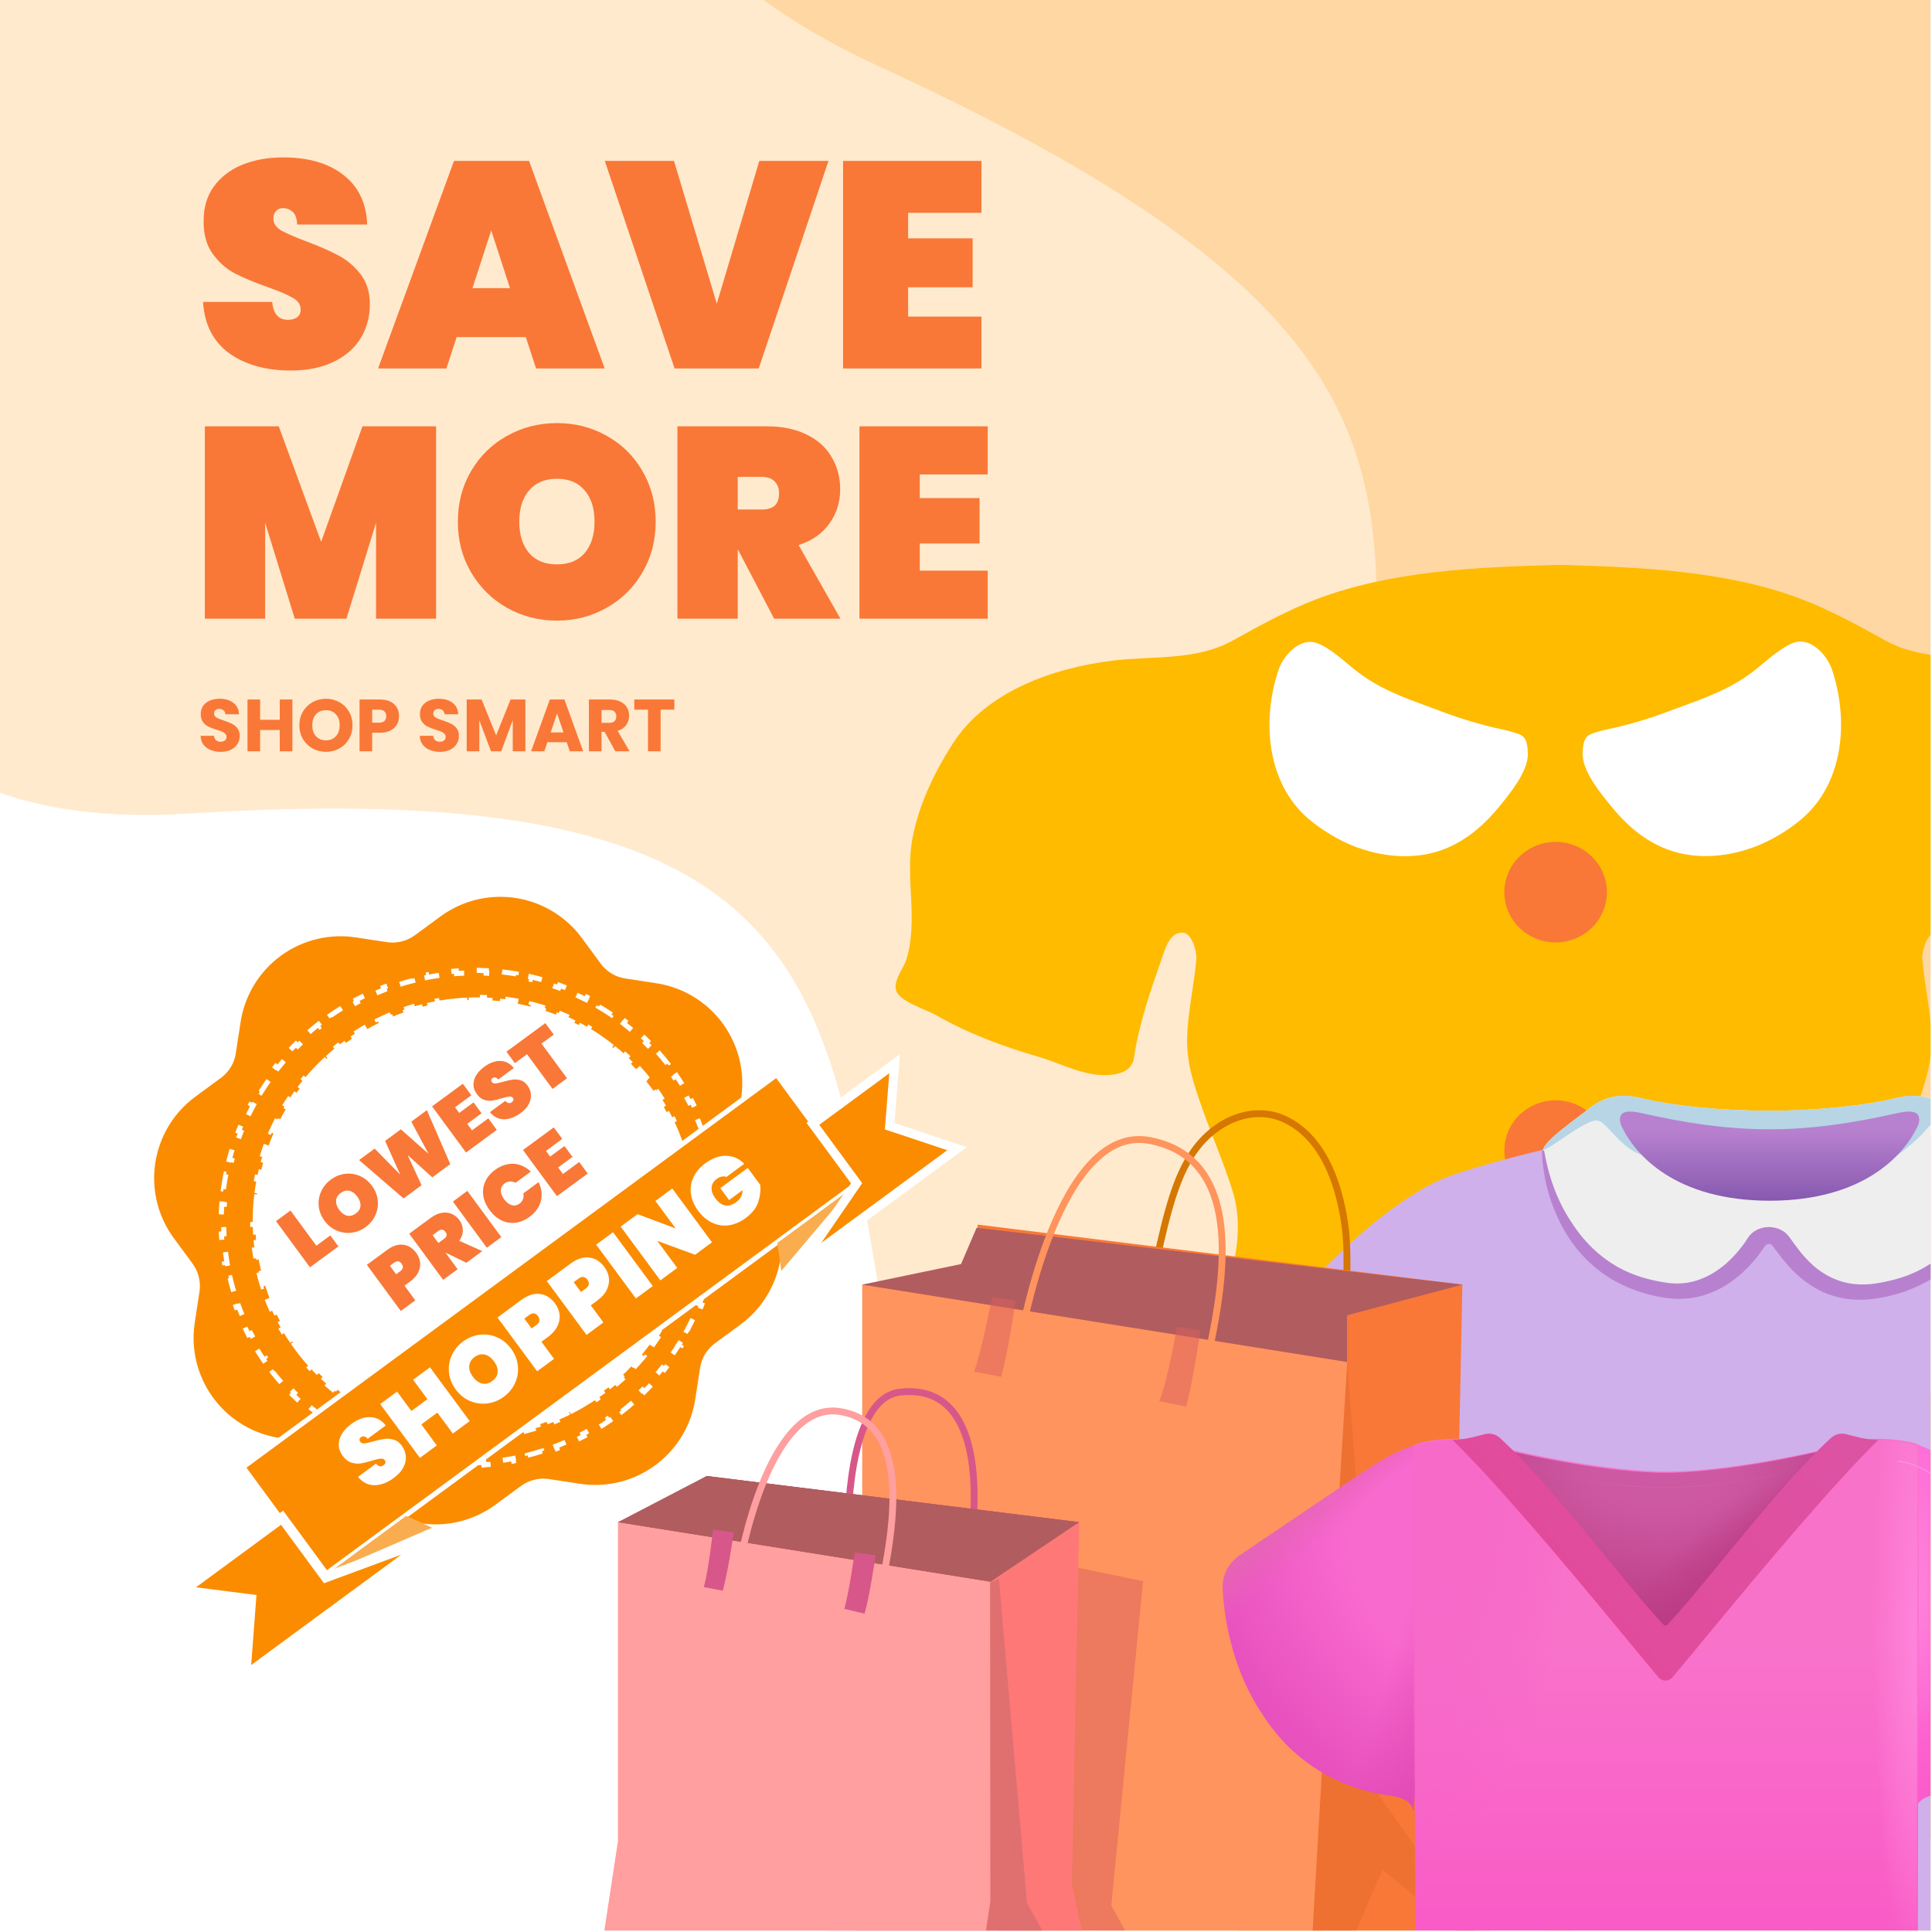 <svg width="450" height="450" viewBox="0 0 450 450" fill="none" xmlns="http://www.w3.org/2000/svg">
<g clip-path="url(#clip0_2996_1152)">
<rect width="449.669" height="449.669" fill="white"/>
<path d="M204.771 15.482C40.794 -59.811 240.569 -234.352 360.953 -312.211L977.144 344.606C946.755 373.114 899.796 471.041 777.248 469.845C624.065 468.351 438.664 555.896 349.57 353.069C260.477 150.242 409.742 109.599 204.771 15.482Z" fill="#FFE0B8"/>
<path d="M44.229 189.484C-146.214 201.591 15.294 -119.03 119.854 -280.853L934.502 103.135C910.453 154.155 887.556 294.881 759.814 367.194C600.136 457.585 430.537 669.629 284.187 490.209C137.837 310.789 282.282 174.35 44.229 189.484Z" fill="#FFC882" fill-opacity="0.39"/>
<path d="M515.175 223.496C512.342 214.311 515.507 204.575 513.746 195.24C512.291 187.381 508.693 179.998 504.406 173.266C496.648 161.078 480.928 155.572 467.045 153.87C457.654 152.718 447.727 153.945 439.152 149.19C432.9 145.736 426.264 142.082 419.425 139.479C402.251 132.997 382.549 132.121 364.303 131.595L363.129 131.57L361.955 131.595C343.734 132.121 324.033 132.997 306.858 139.479C300.019 142.057 293.384 145.711 287.132 149.19C278.557 153.945 268.63 152.718 259.213 153.87C245.356 155.546 229.636 161.052 221.878 173.266C217.591 179.998 214.018 187.381 212.538 195.24C210.777 204.575 213.941 214.311 211.109 223.496C210.471 225.573 207.791 228.651 208.837 230.979C209.909 233.406 215.804 235.183 218.024 236.435C225.451 240.714 233.617 243.743 241.885 246.145C247.423 247.772 253.19 251.126 259.188 250.3C261.765 249.95 263.756 248.923 264.138 246.321C265.287 238.362 268.145 230.253 270.799 222.695C271.514 220.643 272.585 216.989 275.597 217.239C277.638 217.414 278.787 221.719 278.659 223.295C278.174 229.277 276.745 235.208 276.515 241.215C276.26 247.522 278.098 252.652 280.139 258.484C282.436 264.966 285.243 271.298 287.234 277.88C289.352 285.063 288.076 292.646 285.932 299.679C280.777 316.447 273.785 331.789 266.946 347.906C264.368 353.938 262.122 360.095 259.596 366.151C258.449 368.896 257.224 371.608 255.921 374.285C252.374 381.593 244.769 387.074 245.739 396.184C247.27 410.5 260.948 418.809 272.305 425.691C299.279 442.059 331.434 449.818 363.154 449.667C394.901 449.818 427.056 442.084 454.055 425.691C465.386 418.809 479.09 410.5 480.621 396.184C481.591 387.099 473.961 381.593 470.439 374.285C469.163 371.632 467.913 368.879 466.79 366.151C464.289 360.095 462.017 353.938 459.44 347.906C452.575 331.789 445.583 316.447 440.453 299.679C438.31 292.646 437.008 285.063 439.152 277.88C441.117 271.273 443.95 264.966 446.221 258.484C448.288 252.652 450.1 247.522 449.87 241.215C449.666 235.183 448.211 229.277 447.727 223.295C447.624 221.744 448.747 217.414 450.763 217.239C453.8 217.014 454.872 220.643 455.587 222.695C458.241 230.278 461.099 238.387 462.247 246.321C462.63 248.923 464.62 249.95 467.198 250.3C473.221 251.126 478.937 247.772 484.5 246.145C492.769 243.743 500.909 240.714 508.361 236.435C510.556 235.183 516.451 233.406 517.548 230.979C518.492 228.651 515.838 225.573 515.175 223.496Z" fill="#FFBB00"/>
<path d="M337.204 197.443C330.569 200.321 322.939 199.845 316.227 197.418L315.793 197.267C311.991 195.841 307.958 193.388 304.845 190.785C294.892 182.301 293.897 167.51 297.827 155.947C298.848 152.919 302.37 148.84 306.045 149.59C306.58 149.716 307.142 149.916 307.703 150.191C311.378 152.068 314.134 155.096 317.477 157.424C323.296 161.478 329.318 163.255 335.877 165.758C340.47 167.485 345.192 168.912 349.964 169.913C351.24 170.163 352.669 170.588 353.843 171.014C355.68 171.69 355.782 173.692 355.859 175.344C356.088 179.573 351.597 184.929 349.071 188.032C345.881 191.912 341.976 195.39 337.204 197.443ZM419.632 190.76C416.544 193.388 412.512 195.816 408.684 197.242L408.276 197.393C401.59 199.82 393.934 200.296 387.299 197.418C382.527 195.365 378.622 191.912 375.407 187.957C372.88 184.879 368.389 179.498 368.619 175.268C368.721 173.617 368.823 171.614 370.66 170.939C371.86 170.488 373.289 170.088 374.539 169.838C379.337 168.836 384.058 167.41 388.652 165.683C395.21 163.205 401.233 161.403 407.051 157.349C410.394 155.021 413.176 151.968 416.825 150.116C417.387 149.841 417.948 149.615 418.484 149.515C422.159 148.765 425.655 152.869 426.676 155.872C430.606 167.485 429.61 182.276 419.632 190.76Z" fill="white"/>
<path d="M362.337 400.063C368.933 400.063 374.28 394.819 374.28 388.35C374.28 381.881 368.933 376.637 362.337 376.637C355.741 376.637 350.394 381.881 350.394 388.35C350.394 394.819 355.741 400.063 362.337 400.063Z" fill="#F79329"/>
<path d="M362.337 339.873C368.933 339.873 374.28 334.629 374.28 328.161C374.28 321.692 368.933 316.448 362.337 316.448C355.741 316.448 350.394 321.692 350.394 328.161C350.394 334.629 355.741 339.873 362.337 339.873Z" fill="#F79329"/>
<path d="M362.337 279.706C368.933 279.706 374.28 274.462 374.28 267.994C374.28 261.525 368.933 256.281 362.337 256.281C355.741 256.281 350.394 261.525 350.394 267.994C350.394 274.462 355.741 279.706 362.337 279.706Z" fill="#F97837"/>
<path d="M362.337 219.516C368.933 219.516 374.28 214.272 374.28 207.804C374.28 201.335 368.933 196.091 362.337 196.091C355.741 196.091 350.394 201.335 350.394 207.804C350.394 214.272 355.741 219.516 362.337 219.516Z" fill="#F97837"/>
<path d="M67.71 86.304C61.929 86.304 57.149 84.961 53.371 82.275C49.638 79.544 47.612 75.561 47.294 70.325H63.409C63.636 73.102 64.865 74.491 67.096 74.491C67.915 74.491 68.598 74.309 69.144 73.944C69.736 73.535 70.032 72.92 70.032 72.101C70.032 70.963 69.418 70.052 68.188 69.37C66.959 68.641 65.047 67.822 62.453 66.911C59.357 65.819 56.785 64.749 54.737 63.702C52.734 62.655 51.004 61.13 49.547 59.127C48.09 57.124 47.385 54.552 47.43 51.411C47.43 48.27 48.227 45.607 49.82 43.422C51.459 41.191 53.667 39.507 56.444 38.369C59.266 37.231 62.43 36.662 65.935 36.662C71.853 36.662 76.542 38.028 80.001 40.759C83.507 43.49 85.35 47.337 85.532 52.299H69.213C69.167 50.933 68.826 49.954 68.188 49.362C67.551 48.771 66.777 48.475 65.867 48.475C65.23 48.475 64.706 48.702 64.296 49.158C63.887 49.567 63.682 50.159 63.682 50.933C63.682 52.026 64.273 52.936 65.457 53.664C66.686 54.347 68.621 55.189 71.261 56.191C74.311 57.329 76.815 58.421 78.772 59.468C80.775 60.515 82.505 61.972 83.962 63.839C85.418 65.705 86.147 68.049 86.147 70.872C86.147 73.831 85.418 76.494 83.962 78.861C82.505 81.182 80.388 83.003 77.612 84.323C74.835 85.644 71.534 86.304 67.71 86.304ZM122.473 78.519H106.359L103.969 85.826H88.059L105.744 37.481H123.225L140.842 85.826H124.863L122.473 78.519ZM118.786 67.116L114.416 53.664L110.046 67.116H118.786ZM192.971 37.481L176.72 85.826H157.123L140.871 37.481H156.986L166.956 70.735L176.857 37.481H192.971ZM211.524 49.567V55.508H226.546V66.911H211.524V73.74H228.594V85.826H196.365V37.481H228.594V49.567H211.524Z" fill="#F97837"/>
<path d="M101.571 99.305V144.112H87.585V121.772L80.687 144.112H68.662L61.764 121.772V144.112H47.714V99.305H64.928L74.801 126.202L84.421 99.305H101.571ZM129.745 144.555C125.526 144.555 121.644 143.564 118.1 141.581C114.598 139.598 111.813 136.855 109.746 133.354C107.679 129.852 106.645 125.907 106.645 121.519C106.645 117.131 107.679 113.186 109.746 109.684C111.813 106.182 114.598 103.461 118.1 101.52C121.644 99.537 125.526 98.546 129.745 98.546C133.964 98.546 137.824 99.537 141.326 101.52C144.828 103.461 147.592 106.182 149.617 109.684C151.684 113.186 152.718 117.131 152.718 121.519C152.718 125.907 151.684 129.852 149.617 133.354C147.592 136.855 144.807 139.598 141.263 141.581C137.761 143.564 133.922 144.555 129.745 144.555ZM129.745 131.455C132.529 131.455 134.681 130.569 136.2 128.797C137.719 126.983 138.478 124.557 138.478 121.519C138.478 118.439 137.719 116.013 136.2 114.241C134.681 112.427 132.529 111.52 129.745 111.52C126.918 111.52 124.745 112.427 123.226 114.241C121.707 116.013 120.948 118.439 120.948 121.519C120.948 124.557 121.707 126.983 123.226 128.797C124.745 130.569 126.918 131.455 129.745 131.455ZM180.316 144.112L171.899 128.037H171.836V144.112H157.786V99.305H178.671C182.299 99.305 185.4 99.959 187.974 101.267C190.548 102.533 192.467 104.284 193.733 106.52C195.041 108.714 195.695 111.203 195.695 113.988C195.695 116.983 194.851 119.641 193.163 121.962C191.518 124.282 189.134 125.949 186.012 126.962L195.758 144.112H180.316ZM171.836 118.671H177.405C178.755 118.671 179.768 118.376 180.443 117.785C181.118 117.152 181.455 116.182 181.455 114.874C181.455 113.692 181.097 112.764 180.38 112.089C179.704 111.414 178.713 111.077 177.405 111.077H171.836V118.671ZM214.233 110.507V116.013H228.156V126.582H214.233V132.911H230.055V144.112H200.183V99.305H230.055V110.507H214.233Z" fill="#F97837"/>
<path d="M65.369 222.65C69.983 219.257 75.676 217.661 81.382 218.16L82.928 218.349L90.114 219.445C92.081 219.738 94.089 219.359 95.814 218.37L96.65 217.829L102.583 213.466C107.431 209.9 113.46 208.325 119.433 209.062C125.406 209.8 130.87 212.794 134.705 217.432L135.529 218.49L139.891 224.423C141.069 226.025 142.763 227.184 144.664 227.705L145.634 227.906L152.814 229.006C158.748 229.894 164.119 233.011 167.834 237.723C171.548 242.434 173.326 248.385 172.804 254.362L172.615 255.909L171.519 263.095C171.226 265.062 171.604 267.07 172.593 268.795L173.135 269.631L177.498 275.563C181.063 280.412 182.639 286.44 181.901 292.413C181.164 298.386 178.169 303.85 173.531 307.685L172.473 308.509L166.54 312.872C164.941 314.048 163.785 315.73 163.258 317.644L163.057 318.614L161.957 325.794C161.069 331.728 157.951 337.1 153.24 340.814C148.528 344.528 142.577 346.306 136.6 345.784L135.054 345.596L127.868 344.5C125.901 344.206 123.893 344.585 122.168 345.574L121.332 346.116L115.399 350.478C110.551 354.044 104.522 355.62 98.549 354.882C92.576 354.145 87.112 351.15 83.277 346.512L82.453 345.454L78.091 339.522C76.914 337.922 75.233 336.766 73.318 336.239L72.348 336.038L65.168 334.938C59.234 334.051 53.862 330.933 50.148 326.222C46.434 321.51 44.657 315.559 45.178 309.582L45.367 308.036L46.463 300.85C46.756 298.883 46.378 296.875 45.389 295.15L44.847 294.314L40.484 288.381L39.72 287.279C36.562 282.43 35.299 276.588 36.172 270.867C37.044 265.147 39.991 259.947 44.451 256.259L45.509 255.435L51.442 251.073C53.041 249.896 54.197 248.215 54.724 246.301L54.925 245.33L56.025 238.15C56.485 235.078 57.546 232.127 59.15 229.468C60.753 226.808 62.867 224.491 65.369 222.65ZM119.071 249.724C117.141 249.43 115.173 249.914 113.6 251.071C112.026 252.228 110.977 253.962 110.682 255.893L105.507 289.79L92.2 287.766L91.28 287.683C89.409 287.638 87.592 288.307 86.196 289.553C84.801 290.8 83.932 292.53 83.767 294.394C83.601 296.258 84.151 298.114 85.305 299.587C86.459 301.06 88.13 302.038 89.979 302.324L110.57 305.464L111.49 305.546C113.283 305.592 115.031 304.982 116.406 303.832C117.781 302.681 118.689 301.067 118.959 299.295L125.24 258.113L125.323 257.193C125.369 255.4 124.759 253.653 123.608 252.277C122.457 250.902 120.844 249.994 119.071 249.724Z" fill="#FB8C00"/>
<ellipse cx="108.045" cy="283.034" rx="43.934" ry="42.419" transform="rotate(-36.329 108.045 283.034)" fill="#FB8C00"/>
<path d="M153.216 245.039C153.984 245.904 154.73 246.798 155.453 247.72L154.989 248.083C155.344 248.537 155.693 248.997 156.037 249.464C156.38 249.931 156.715 250.401 157.042 250.875L157.527 250.541C158.192 251.505 158.822 252.484 159.419 253.475L158.915 253.779C159.512 254.771 160.075 255.776 160.604 256.792L161.127 256.52C161.667 257.559 162.173 258.609 162.644 259.669L162.105 259.908C162.575 260.965 163.009 262.033 163.409 263.11L163.961 262.905C164.367 264 164.738 265.104 165.074 266.215L164.51 266.386C164.843 267.491 165.142 268.605 165.405 269.723L165.978 269.589C166.246 270.725 166.477 271.866 166.673 273.012L166.092 273.111C166.286 274.249 166.445 275.391 166.569 276.536L167.154 276.472C167.28 277.631 167.369 278.793 167.423 279.955L166.835 279.982C166.888 281.134 166.907 282.287 166.89 283.439L167.479 283.448C167.462 284.612 167.41 285.776 167.323 286.937L166.736 286.893C166.649 288.043 166.529 289.189 166.373 290.332L166.957 290.411C166.8 291.565 166.609 292.714 166.383 293.857L165.805 293.743C165.581 294.873 165.324 295.997 165.033 297.114L165.603 297.262C165.309 298.388 164.982 299.506 164.621 300.614L164.061 300.432C163.705 301.527 163.315 302.612 162.893 303.687L163.441 303.902C163.016 304.984 162.558 306.055 162.067 307.114L161.533 306.866C161.049 307.91 160.533 308.942 159.985 309.96L160.504 310.239C159.953 311.261 159.371 312.27 158.758 313.263L158.256 312.954C157.653 313.931 157.018 314.894 156.353 315.84L156.834 316.179C156.167 317.128 155.469 318.06 154.741 318.975L154.28 318.608C153.565 319.506 152.82 320.387 152.046 321.249L152.484 321.642C151.709 322.505 150.906 323.348 150.073 324.171L149.659 323.753C148.844 324.558 148.001 325.345 147.131 326.11L147.52 326.552C146.651 327.316 145.754 328.06 144.831 328.781L144.468 328.316C144.014 328.671 143.554 329.02 143.086 329.364C142.619 329.707 142.149 330.043 141.675 330.371L142.01 330.855C141.046 331.522 140.07 332.156 139.082 332.757L138.775 332.254C137.785 332.857 136.783 333.427 135.771 333.965L136.048 334.485C135.014 335.034 133.969 335.55 132.915 336.032L132.67 335.497C131.617 335.979 130.554 336.427 129.483 336.842L129.696 337.391C128.606 337.814 127.508 338.202 126.403 338.557L126.223 337.996C125.122 338.349 124.014 338.668 122.901 338.953L123.047 339.523C121.916 339.813 120.779 340.068 119.639 340.288L119.527 339.71C118.392 339.93 117.254 340.115 116.113 340.265L116.19 340.849C115.033 341.002 113.874 341.12 112.715 341.204L112.673 340.616C111.521 340.699 110.369 340.747 109.218 340.761L109.225 341.35C108.059 341.364 106.895 341.343 105.733 341.288L105.761 340.699C104.608 340.644 103.458 340.555 102.313 340.431L102.25 341.017C101.091 340.892 99.937 340.732 98.79 340.538L98.888 339.957C97.751 339.765 96.62 339.539 95.497 339.278L95.364 339.852C94.23 339.589 93.103 339.292 91.987 338.961L92.154 338.396C91.05 338.069 89.955 337.707 88.871 337.313L88.67 337.866C87.576 337.468 86.494 337.037 85.425 336.572L85.66 336.032C84.605 335.572 83.562 335.08 82.534 334.556L82.266 335.081C81.231 334.552 80.21 333.991 79.205 333.397L79.505 332.89C78.515 332.305 77.542 331.689 76.585 331.041L76.255 331.528C75.294 330.877 74.351 330.194 73.426 329.479L73.787 329.013C72.878 328.311 71.989 327.578 71.119 326.815L70.73 327.257C69.859 326.492 69.007 325.696 68.177 324.871L68.593 324.453C67.78 323.645 66.989 322.808 66.22 321.942L65.779 322.333C65.011 321.468 64.265 320.574 63.542 319.652L64.006 319.289C63.651 318.836 63.302 318.376 62.959 317.909C62.615 317.442 62.28 316.971 61.953 316.497L61.468 316.831C60.803 315.867 60.173 314.888 59.576 313.897L60.08 313.593C59.483 312.601 58.92 311.596 58.391 310.58L57.868 310.852C57.328 309.814 56.822 308.764 56.351 307.703L56.89 307.464C56.42 306.407 55.986 305.339 55.586 304.263L55.034 304.468C54.628 303.372 54.257 302.268 53.921 301.157L54.485 300.987C54.152 299.881 53.853 298.768 53.59 297.649L53.017 297.784C52.749 296.648 52.518 295.506 52.322 294.36L52.903 294.261C52.709 293.123 52.55 291.981 52.426 290.837L51.84 290.9C51.715 289.741 51.626 288.58 51.572 287.417L52.16 287.39C52.107 286.238 52.088 285.085 52.105 283.933L51.516 283.925C51.533 282.76 51.585 281.596 51.672 280.435L52.259 280.479C52.346 279.33 52.467 278.183 52.622 277.04L52.038 276.961C52.195 275.808 52.386 274.659 52.612 273.515L53.19 273.63C53.414 272.499 53.671 271.375 53.962 270.258L53.392 270.11C53.686 268.984 54.013 267.867 54.374 266.758L54.934 266.94C55.29 265.846 55.68 264.76 56.102 263.686L55.554 263.47C55.979 262.388 56.437 261.317 56.928 260.258L57.462 260.506C57.946 259.462 58.462 258.431 59.01 257.413L58.491 257.134C59.042 256.111 59.624 255.102 60.237 254.109L60.739 254.419C61.342 253.441 61.977 252.479 62.642 251.533L62.16 251.194C62.828 250.245 63.526 249.312 64.254 248.398L64.715 248.764C65.43 247.866 66.175 246.985 66.949 246.124L66.511 245.73C67.286 244.868 68.089 244.024 68.922 243.201L69.336 243.62C70.151 242.814 70.994 242.028 71.864 241.262L71.475 240.82C72.344 240.056 73.241 239.313 74.164 238.592L74.527 239.056C74.981 238.701 75.441 238.352 75.909 238.009C76.376 237.665 76.846 237.329 77.32 237.002L76.985 236.517C77.948 235.851 78.925 235.217 79.913 234.615L80.22 235.118C81.21 234.515 82.212 233.945 83.224 233.407L82.947 232.887C83.981 232.338 85.026 231.822 86.08 231.34L86.325 231.876C87.379 231.394 88.441 230.945 89.512 230.53L89.299 229.981C90.389 229.558 91.487 229.17 92.592 228.816L92.772 229.377C93.874 229.024 94.981 228.705 96.094 228.42L95.948 227.849C97.079 227.559 98.216 227.304 99.356 227.084L99.468 227.662C100.603 227.443 101.741 227.258 102.882 227.107L102.805 226.523C103.962 226.37 105.121 226.252 106.28 226.169L106.322 226.756C107.474 226.674 108.626 226.625 109.777 226.611L109.77 226.022C110.936 226.008 112.1 226.029 113.262 226.085L113.234 226.673C114.387 226.728 115.537 226.817 116.682 226.941L116.745 226.355C117.904 226.48 119.058 226.64 120.206 226.834L120.107 227.415C121.244 227.607 122.375 227.834 123.498 228.094L123.631 227.52C124.765 227.783 125.892 228.08 127.008 228.411L126.841 228.976C127.945 229.304 129.04 229.665 130.124 230.059L130.325 229.506C131.419 229.904 132.501 230.335 133.57 230.8L133.335 231.341C134.39 231.8 135.433 232.292 136.461 232.817L136.729 232.292C137.764 232.82 138.785 233.381 139.79 233.975L139.49 234.482C140.48 235.067 141.453 235.683 142.409 236.332L142.74 235.844C143.701 236.496 144.644 237.179 145.569 237.893L145.208 238.359C146.117 239.061 147.007 239.794 147.876 240.558L148.265 240.115C149.136 240.88 149.988 241.676 150.818 242.501L150.403 242.919C151.215 243.727 152.006 244.564 152.775 245.43L153.216 245.039Z" stroke="white" stroke-width="1.178" stroke-dasharray="3.53 3.53"/>
<path d="M148.606 248.671C149.427 249.566 150.222 250.497 150.987 251.462L150.525 251.828C150.9 252.301 151.267 252.783 151.628 253.273C151.988 253.763 152.338 254.257 152.678 254.756L153.165 254.424C153.858 255.442 154.51 256.477 155.119 257.528L154.61 257.824C155.221 258.877 155.789 259.945 156.315 261.026L156.845 260.769C157.382 261.874 157.877 262.993 158.327 264.123L157.78 264.342C158.23 265.47 158.636 266.61 159 267.759L159.561 267.581C159.931 268.752 160.257 269.931 160.538 271.118L159.965 271.254C160.245 272.434 160.481 273.62 160.674 274.812L161.255 274.718C161.451 275.928 161.602 277.142 161.709 278.359L161.122 278.411C161.228 279.617 161.29 280.825 161.31 282.034L161.899 282.024C161.918 283.248 161.893 284.472 161.825 285.694L161.237 285.661C161.17 286.868 161.059 288.074 160.906 289.274L161.49 289.348C161.335 290.561 161.137 291.769 160.897 292.97L160.319 292.854C160.082 294.039 159.802 295.216 159.48 296.384L160.048 296.54C159.724 297.718 159.358 298.887 158.95 300.042L158.394 299.846C157.992 300.985 157.549 302.111 157.066 303.223L157.607 303.457C157.12 304.577 156.593 305.682 156.026 306.769L155.503 306.497C154.945 307.566 154.349 308.619 153.713 309.653L154.214 309.961C153.576 311 152.898 312.019 152.183 313.017L151.704 312.674C151.002 313.653 150.262 314.611 149.486 315.546L149.939 315.923C149.162 316.859 148.348 317.772 147.498 318.661L147.072 318.254C146.241 319.123 145.374 319.969 144.472 320.788L144.869 321.224C143.97 322.041 143.037 322.832 142.07 323.595L141.705 323.133C141.231 323.507 140.749 323.875 140.259 324.235C139.769 324.596 139.274 324.946 138.776 325.287L139.108 325.773C138.091 326.469 137.058 327.123 136.011 327.738L135.713 327.229C134.662 327.846 133.596 328.421 132.519 328.956L132.781 329.484C131.679 330.03 130.564 330.535 129.439 330.997L129.215 330.452C128.091 330.915 126.955 331.335 125.812 331.713L125.997 332.273C124.831 332.659 123.656 333.001 122.474 333.301L122.329 332.73C121.153 333.029 119.97 333.285 118.783 333.499L118.888 334.079C117.68 334.296 116.468 334.47 115.255 334.601L115.192 334.015C113.987 334.145 112.78 334.232 111.573 334.276L111.595 334.865C110.37 334.91 109.146 334.911 107.924 334.87L107.945 334.281C106.734 334.24 105.527 334.156 104.325 334.029L104.263 334.615C103.046 334.487 101.834 334.316 100.629 334.102L100.732 333.522C99.541 333.311 98.358 333.057 97.185 332.761L97.041 333.333C95.855 333.034 94.68 332.692 93.517 332.309L93.701 331.749C92.554 331.371 91.419 330.951 90.299 330.49L90.075 331.035C88.945 330.57 87.831 330.064 86.734 329.517L86.997 328.99C85.917 328.451 84.855 327.872 83.812 327.253L83.512 327.759C82.463 327.137 81.434 326.475 80.427 325.773L80.764 325.289C79.775 324.6 78.808 323.873 77.866 323.107L77.494 323.564C76.549 322.797 75.629 321.992 74.734 321.149L75.138 320.72C74.262 319.896 73.412 319.035 72.589 318.138L72.155 318.536C71.334 317.641 70.54 316.71 69.775 315.745L70.236 315.379C69.862 314.906 69.494 314.424 69.134 313.934C68.773 313.444 68.423 312.95 68.084 312.451L67.597 312.783C66.903 311.765 66.251 310.73 65.642 309.679L66.151 309.383C65.54 308.33 64.972 307.262 64.446 306.181L63.916 306.438C63.379 305.333 62.885 304.214 62.434 303.084L62.981 302.865C62.531 301.737 62.125 300.597 61.762 299.448L61.2 299.626C60.83 298.455 60.505 297.276 60.223 296.089L60.796 295.953C60.516 294.773 60.28 293.587 60.088 292.395L59.506 292.489C59.311 291.279 59.16 290.065 59.052 288.848L59.639 288.796C59.533 287.59 59.471 286.382 59.452 285.173L58.863 285.183C58.843 283.959 58.868 282.735 58.936 281.513L59.524 281.546C59.592 280.339 59.702 279.133 59.855 277.933L59.271 277.859C59.426 276.646 59.624 275.438 59.864 274.237L60.442 274.353C60.68 273.168 60.959 271.991 61.281 270.823L60.713 270.667C61.037 269.489 61.404 268.32 61.812 267.165L62.367 267.361C62.769 266.222 63.212 265.096 63.695 263.984L63.155 263.75C63.641 262.63 64.168 261.525 64.736 260.438L65.258 260.71C65.816 259.641 66.413 258.588 67.049 257.554L66.547 257.246C67.185 256.207 67.863 255.188 68.579 254.19L69.057 254.533C69.76 253.554 70.499 252.596 71.275 251.661L70.822 251.284C71.599 250.348 72.413 249.435 73.263 248.546L73.689 248.953C74.52 248.084 75.387 247.238 76.289 246.419L75.893 245.983C76.791 245.166 77.724 244.375 78.691 243.612L79.056 244.074C79.53 243.7 80.012 243.332 80.502 242.972C80.993 242.611 81.487 242.261 81.985 241.92L81.653 241.434C82.67 240.738 83.703 240.084 84.75 239.469L85.048 239.978C86.099 239.361 87.165 238.786 88.243 238.251L87.981 237.723C89.082 237.177 90.197 236.672 91.322 236.21L91.546 236.755C92.671 236.292 93.806 235.872 94.95 235.494L94.764 234.934C95.93 234.548 97.105 234.206 98.287 233.906L98.432 234.477C99.608 234.178 100.791 233.922 101.978 233.708L101.874 233.128C103.081 232.911 104.293 232.737 105.506 232.606L105.569 233.192C106.775 233.062 107.982 232.975 109.188 232.931L109.167 232.342C110.391 232.297 111.616 232.296 112.837 232.337L112.817 232.926C114.027 232.967 115.234 233.051 116.436 233.178L116.498 232.592C117.715 232.72 118.928 232.891 120.132 233.105L120.029 233.685C121.22 233.896 122.403 234.15 123.576 234.446L123.72 233.874C124.906 234.173 126.082 234.515 127.244 234.898L127.06 235.458C128.208 235.836 129.342 236.256 130.462 236.717L130.686 236.172C131.816 236.637 132.93 237.143 134.027 237.69L133.764 238.217C134.844 238.756 135.906 239.335 136.949 239.954L137.25 239.448C138.298 240.07 139.327 240.732 140.334 241.434L139.997 241.918C140.986 242.607 141.953 243.334 142.896 244.1L143.267 243.643C144.212 244.41 145.133 245.215 146.027 246.058L145.624 246.487C146.499 247.311 147.349 248.172 148.172 249.069L148.606 248.671Z" fill="white" stroke="white" stroke-width="1.178" stroke-dasharray="3.53 3.53"/>
<rect x="56.577" y="341.725" width="154.337" height="31.514" transform="rotate(-36.329 56.577 341.725)" fill="#FB8C00" stroke="white" stroke-width="1.178"/>
<path d="M100.349 355.831L77.892 365.519L94.629 353.211L100.349 355.831Z" fill="#F9AD4F" stroke="#F9AD4F" stroke-width="0.236"/>
<path d="M182.07 295.738L197.272 277.732L181.178 289.567L182.07 295.738Z" fill="#F9AD4F" stroke="#F9AD4F" stroke-width="0.236"/>
<path d="M57.134 390.288L100.911 358.097L75.888 367.353L65.705 353.506L42.587 370.506L58.479 372.536L57.134 390.288Z" fill="#FB8C00" stroke="white" stroke-width="2.356"/>
<path d="M222.918 267.544L186.876 294.047L199.521 275.605L189.338 261.758L208.371 247.762L207.223 262.322L222.918 267.544Z" fill="#FB8C00" stroke="white" stroke-width="2.121"/>
<path d="M73.688 290.149L76.939 287.759L78.815 290.31L72.193 295.18L64.286 284.427L67.658 281.948L73.688 290.149ZM85.194 285.783C84.181 286.528 83.075 286.975 81.874 287.125C80.684 287.267 79.532 287.1 78.418 286.624C77.303 286.149 76.359 285.385 75.585 284.332C74.811 283.279 74.363 282.149 74.241 280.944C74.119 279.739 74.307 278.595 74.805 277.511C75.305 276.41 76.062 275.487 77.074 274.742C78.087 273.998 79.188 273.554 80.379 273.412C81.561 273.26 82.705 273.425 83.809 273.908C84.923 274.384 85.867 275.148 86.641 276.201C87.416 277.254 87.864 278.383 87.986 279.588C88.118 280.786 87.933 281.936 87.433 283.037C86.942 284.131 86.196 285.046 85.194 285.783ZM82.882 282.64C83.55 282.148 83.91 281.556 83.962 280.863C84.006 280.159 83.76 279.443 83.224 278.714C82.681 277.975 82.07 277.527 81.393 277.369C80.709 277.202 80.032 277.364 79.364 277.856C78.686 278.354 78.324 278.956 78.28 279.659C78.228 280.352 78.474 281.068 79.017 281.808C79.553 282.537 80.164 282.985 80.848 283.152C81.526 283.309 82.203 283.138 82.882 282.64ZM99.429 258.584L104.876 271.146L100.684 274.229L94.949 269.039L98.193 276.06L94.001 279.143L83.634 270.199L87.264 267.53L93.217 273.589L89.694 265.743L93.369 263.041L99.808 268.742L95.799 261.254L99.429 258.584ZM105.987 257.904L106.958 259.226L110.299 256.769L112.164 259.305L108.823 261.762L109.94 263.281L113.737 260.489L115.714 263.177L108.545 268.448L100.638 257.695L107.807 252.424L109.783 255.112L105.987 257.904ZM121.269 259.255C119.984 260.201 118.701 260.684 117.421 260.704C116.144 260.707 115.042 260.153 114.115 259.041L117.699 256.405C118.204 256.985 118.705 257.093 119.201 256.728C119.383 256.594 119.505 256.442 119.567 256.272C119.632 256.084 119.597 255.899 119.463 255.716C119.277 255.463 118.991 255.361 118.606 255.41C118.214 255.449 117.654 255.58 116.928 255.802C116.061 256.065 115.314 256.248 114.687 256.35C114.07 256.445 113.436 256.388 112.785 256.181C112.133 255.974 111.555 255.517 111.052 254.811C110.538 254.113 110.28 253.39 110.277 252.643C110.276 251.879 110.492 251.144 110.923 250.436C111.365 249.721 111.976 249.077 112.755 248.504C114.072 247.536 115.338 247.073 116.554 247.115C117.78 247.149 118.82 247.703 119.672 248.777L116.042 251.446C115.808 251.15 115.572 250.988 115.334 250.96C115.095 250.933 114.875 250.994 114.672 251.143C114.53 251.247 114.451 251.383 114.435 251.552C114.41 251.71 114.462 251.875 114.588 252.047C114.767 252.29 115.048 252.396 115.43 252.364C115.815 252.315 116.383 252.186 117.134 251.977C117.999 251.731 118.734 251.564 119.341 251.477C119.957 251.382 120.581 251.424 121.21 251.6C121.839 251.777 122.384 252.18 122.846 252.807C123.33 253.465 123.604 254.177 123.667 254.942C123.722 255.696 123.549 256.447 123.148 257.195C122.746 257.943 122.12 258.63 121.269 259.255ZM127.014 238.3L128.979 240.973L126.124 243.073L132.066 251.152L128.694 253.632L122.752 245.552L119.928 247.629L117.962 244.956L127.014 238.3Z" fill="#F97837"/>
<path d="M96.957 291.827C97.456 292.505 97.753 293.238 97.849 294.026C97.937 294.804 97.791 295.581 97.412 296.36C97.042 297.13 96.422 297.836 95.552 298.476L94.215 299.459L96.728 302.876L93.356 305.355L85.449 294.603L90.157 291.141C91.474 290.173 92.727 289.766 93.917 289.921C95.117 290.068 96.13 290.703 96.957 291.827ZM93.218 296.098C93.916 295.584 94.023 294.998 93.54 294.34C93.056 293.682 92.464 293.609 91.766 294.123L90.809 294.827L92.261 296.801L93.218 296.098ZM108.626 294.127L103.769 291.755L103.754 291.766L106.591 295.623L103.219 298.103L95.312 287.35L100.324 283.664C101.195 283.024 102.055 282.634 102.903 282.494C103.744 282.343 104.514 282.425 105.212 282.738C105.913 283.034 106.509 283.515 107.001 284.184C107.529 284.903 107.796 285.689 107.8 286.544C107.815 287.391 107.537 288.212 106.966 289.006L112.332 291.402L108.626 294.127ZM102.101 289.518L103.438 288.535C103.762 288.297 103.953 288.047 104.011 287.787C104.061 287.516 103.971 287.223 103.74 286.909C103.531 286.626 103.282 286.466 102.99 286.431C102.709 286.388 102.412 286.482 102.098 286.713L100.761 287.696L102.101 289.518ZM108.858 277.389L116.765 288.142L113.394 290.621L105.487 279.868L108.858 277.389ZM114.02 281.854C113.238 280.791 112.755 279.687 112.569 278.545C112.394 277.394 112.539 276.297 113.004 275.253C113.461 274.199 114.232 273.274 115.315 272.477C116.246 271.792 117.207 271.359 118.197 271.177C119.189 270.978 120.147 271.03 121.072 271.333C122.007 271.628 122.863 272.145 123.64 272.884L120.086 275.497C119.664 275.262 119.23 275.16 118.785 275.191C118.342 275.204 117.928 275.352 117.544 275.635C116.977 276.052 116.682 276.596 116.661 277.267C116.65 277.931 116.908 278.622 117.437 279.341C117.966 280.06 118.548 280.513 119.185 280.7C119.832 280.879 120.439 280.76 121.006 280.344C121.391 280.061 121.659 279.715 121.811 279.307C121.966 278.881 121.994 278.431 121.896 277.958L125.449 275.344C125.923 276.306 126.161 277.278 126.165 278.258C126.178 279.231 125.946 280.166 125.467 281.064C124.991 281.945 124.287 282.727 123.356 283.412C122.273 284.209 121.163 284.674 120.029 284.806C118.886 284.929 117.792 284.735 116.746 284.225C115.71 283.707 114.802 282.917 114.02 281.854ZM127.165 268.069L128.136 269.39L131.478 266.933L133.343 269.47L130.001 271.927L131.118 273.445L134.915 270.653L136.892 273.342L129.723 278.613L121.816 267.86L128.985 262.589L130.962 265.277L127.165 268.069Z" fill="#F97837"/>
<path d="M543.893 330.78C538.306 321.67 514.51 288.111 490.601 275.63C484.72 272.574 468.388 268.63 461.105 266.895C451.492 263.957 448.302 264.371 445.181 265.653C433.283 270.563 425.298 272.909 413.106 272.909C412.767 272.909 412.45 272.889 412.133 272.889C411.817 272.909 411.5 272.909 411.161 272.909C398.969 272.909 390.984 270.563 379.086 265.653C375.964 264.371 372.775 263.957 363.162 266.895C355.878 268.63 339.547 272.574 333.666 275.63C309.756 288.091 285.961 321.67 280.373 330.78C279.582 332.042 278.587 333.166 279.175 334.487C281.934 340.619 291.91 348.644 313.466 359.764C314.982 360.553 316.859 360.652 318.239 359.705C323.894 355.821 337.647 341.072 337.647 341.072C337.647 341.072 347.441 375.814 343.324 405.844C339.185 435.874 332.105 459.219 332.105 459.219C331.901 460.698 332.783 462.137 334.367 462.788C341.175 465.647 374.019 472.095 412.156 472.154C450.293 472.114 483.136 465.647 489.945 462.788C491.528 462.137 492.411 460.678 492.207 459.219C492.207 459.219 485.104 435.893 480.988 405.844C476.848 375.814 486.665 341.072 486.665 341.072C486.665 341.072 500.418 355.821 506.073 359.705C507.453 360.652 509.33 360.553 510.846 359.764C532.402 348.663 542.4 340.638 545.137 334.487C545.703 333.146 544.685 332.042 543.893 330.78Z" fill="#CFB0EA"/>
<path d="M453.713 258.2C452.084 256.859 448.307 254.118 441.815 255.716C434.78 257.431 424.103 258.673 411.911 258.713C399.742 258.673 389.066 257.451 382.031 255.716C375.562 254.138 371.784 256.879 370.133 258.2C367.509 260.329 359.411 265.811 359.411 267.96C359.411 275.472 363.754 298.266 387.889 301.933C399.833 303.747 407.388 294.953 410.419 290.458C410.758 289.965 411.323 289.708 411.911 289.689C412.5 289.728 413.065 289.965 413.404 290.458C416.435 294.973 423.99 303.747 435.934 301.933C460.069 298.286 464.434 275.492 464.434 267.98C464.434 265.811 456.337 260.329 453.713 258.2Z" fill="#EEEEEE"/>
<path d="M359.652 267.979C360.67 273.914 362.66 279.672 366.008 284.66C369.197 289.688 373.699 293.888 379.195 296.293C381.932 297.516 384.918 298.265 387.949 298.738C390.844 299.192 393.491 298.916 396.002 297.969C398.513 297.043 400.842 295.505 402.856 293.553C403.873 292.587 404.801 291.522 405.66 290.418C406.09 289.866 406.497 289.294 406.882 288.702L407.199 288.209C407.583 287.618 408.149 287.085 408.827 286.671C409.998 285.962 411.436 285.671 412.846 285.858C414.256 286.045 415.529 286.696 416.405 287.677L416.744 288.091L416.835 288.209L417.513 289.156C417.943 289.767 418.395 290.358 418.825 290.93C419.707 292.074 420.635 293.139 421.63 294.105C423.62 296.037 425.928 297.476 428.438 298.324C430.949 299.192 433.777 299.369 436.695 298.975C439.68 298.521 442.757 297.772 445.471 296.589C450.99 294.243 455.401 290.043 458.274 284.897C459.789 282.353 460.966 279.593 461.87 276.734C462.753 273.875 463.408 270.937 464.155 267.959L464.607 267.999C464.064 273.973 463.16 280.066 460.513 285.685C457.957 291.305 453.411 296.372 447.235 299.31C444.204 300.828 440.857 301.795 437.418 302.386C433.98 302.958 430.338 302.879 427.013 301.834C423.666 300.828 420.748 298.936 418.373 296.707C417.174 295.584 416.111 294.381 415.115 293.139C414.618 292.508 414.143 291.877 413.668 291.246L412.967 290.299C412.897 290.176 412.799 290.067 412.678 289.978C412.557 289.89 412.417 289.825 412.265 289.787C412.119 289.755 411.967 289.751 411.819 289.775C411.67 289.799 411.53 289.85 411.406 289.925C411.293 290.004 411.18 290.102 411.089 290.201L410.772 290.694C410.32 291.344 409.868 291.995 409.37 292.626C408.375 293.868 407.289 295.091 406.09 296.195C403.715 298.423 400.865 300.335 397.563 301.459C394.283 302.603 390.596 302.82 387.18 302.169C383.765 301.578 380.417 300.572 377.386 299.034C371.256 296.017 366.709 291.049 363.791 285.567C360.883 280.049 359.304 274.07 359.154 267.999H359.652V267.979Z" fill="#B881CF"/>
<path d="M453.711 258.2C451.97 256.977 448.305 254.118 441.813 255.715C434.779 257.431 424.102 258.673 411.91 258.712C399.741 258.673 389.064 257.451 382.03 255.715C375.56 254.138 371.783 256.879 370.132 258.2C367.598 260.27 359.93 265.476 359.455 267.763C360.654 268.019 369.136 260.763 372.009 260.98C374.226 261.138 377.302 267.487 382.618 269.084C387.933 270.681 440.931 269.794 440.931 269.794C440.931 269.794 445.93 266.363 448.645 263.109C450.273 261.157 451.721 260.428 454.051 261.433C456.335 262.439 464.071 269.084 464.388 267.822C464.094 265.594 456.788 260.349 453.711 258.2Z" fill="#B7D5E5"/>
<path d="M315.8 362.189C300.668 354.243 288.069 345.252 276.94 335.827C276.678 335.609 276.512 335.318 276.471 335.005C276.43 334.692 276.516 334.376 276.714 334.112L279.609 330.188C279.73 330.018 279.893 329.874 280.087 329.766C280.28 329.659 280.498 329.59 280.726 329.565C280.954 329.541 281.185 329.561 281.403 329.624C281.62 329.688 281.819 329.793 281.984 329.932C292.615 338.824 307.092 348.604 321.41 356.176C322.247 356.629 322.405 357.635 321.727 358.266L317.746 361.973C317.271 362.426 316.434 362.525 315.8 362.189ZM508.565 362.189C523.698 354.243 536.32 345.252 547.449 335.827C547.992 335.374 548.082 334.644 547.675 334.112L544.78 330.188C544.658 330.018 544.495 329.874 544.302 329.766C544.109 329.659 543.89 329.59 543.662 329.565C543.435 329.541 543.203 329.561 542.986 329.624C542.768 329.688 542.569 329.793 542.404 329.932C531.773 338.824 517.297 348.604 502.978 356.176C502.781 356.282 502.614 356.425 502.488 356.594C502.362 356.763 502.281 356.955 502.251 357.155C502.221 357.355 502.242 357.559 502.313 357.751C502.384 357.943 502.503 358.119 502.662 358.266L506.643 361.973C507.095 362.426 507.932 362.525 508.565 362.189Z" fill="#B881CF"/>
<path d="M442.215 259.205C438.37 260.013 425.839 263.03 412.629 263.03H411.679C398.469 263.03 385.915 260.033 382.092 259.205C378.247 258.396 376.754 259.224 377.501 261.906C380.735 269.123 390.394 279.652 412.177 279.671C433.959 279.652 443.618 269.123 446.853 261.906C447.554 259.205 446.061 258.396 442.215 259.205Z" fill="url(#paint0_linear_2996_1152)"/>
<path d="M311.055 326.474C312.44 315.413 314.785 295.92 313.234 285.191C311.683 274.461 307.621 264.568 299.146 260.654C291.816 257.285 282.676 260.849 277.395 269.183C274.385 273.935 272.668 279.796 271.209 285.599C268.717 295.57 266.335 309.201 265.135 319.464" stroke="#D57700" stroke-width="1.595" stroke-miterlimit="10"/>
<path d="M304.133 476.791L348.761 457.181L338.402 409.004L340.618 299.212L227.691 285.23V295.629L200.825 299.212L304.133 476.791Z" fill="#F97837"/>
<path d="M191.24 458.874L304.149 476.906L313.75 413.851V317.223L200.823 299.21V395.818L191.24 458.874Z" fill="#FF945E"/>
<path d="M313.752 317.226V306.36L340.617 299.213L227.468 285.971L223.849 294.422L200.824 299.213L313.752 317.226Z" fill="#B15C5F"/>
<path d="M348.761 457.181C347.985 457.181 322.024 435.468 322.024 435.468L304.151 476.908L307.992 410.834L313.808 317.225L321.36 418.39L348.761 457.181Z" fill="#EE7132"/>
<path d="M279.685 324.527C281.069 313.486 295.49 271.072 267.886 265.659C247.021 261.569 237.808 308.442 236.589 318.724" stroke="#FF945D" stroke-width="1.595" stroke-miterlimit="10"/>
<path d="M276.251 327.603C277.857 321.897 279.537 310.369 279.611 309.863L274.146 308.986C274.127 309.103 272.17 320.865 270.028 326.376L276.251 327.603ZM233.192 320.69C234.799 314.984 236.479 303.456 236.553 302.95L231.087 302.073C231.069 302.19 228.798 314.147 226.896 319.483L233.192 320.69ZM274.349 472.155L258.839 443.821L266.243 368.283L204.259 355.567L237.494 466.352L274.349 472.155Z" fill="#DC5F5F" fill-opacity="0.5"/>
<path d="M225.919 360.749C225.919 360.749 232.898 321.666 209.652 324.256C197.004 325.658 197.521 356.679 197.521 356.679" stroke="#D7578A" stroke-width="1.595" stroke-miterlimit="10"/>
<path d="M223.355 491.104L257.644 475.973L249.667 438.934L251.366 354.536L164.584 343.787V351.79L143.941 354.536L223.355 491.104Z" fill="#FF7878"/>
<path d="M136.568 477.258L223.351 491.123L230.718 442.653V368.401L143.936 354.536V428.808L136.568 477.258Z" fill="#FF9F9F"/>
<path d="M230.715 368.401L237.658 362.793L251.358 354.536L164.576 343.787L156.692 349.025L143.933 354.536L230.715 368.401Z" fill="#B15C5F"/>
<path d="M164.909 345.792L150.045 353.523L230.328 366.337L246.004 355.821L164.909 345.792ZM164.576 343.787L251.358 354.536L230.715 368.401L143.933 354.536L164.576 343.787Z" fill="#B15C5F"/>
<path d="M201.379 375.857C202.616 371.495 203.89 362.635 203.945 362.265L199.071 361.603C199.052 361.7 197.815 370.619 196.67 374.728L201.379 375.857ZM168.346 370.502C169.583 366.14 170.857 357.28 170.913 356.91L166.094 356.267C166.075 356.364 165.078 365.556 163.933 369.665L168.346 370.502Z" fill="#D7578A"/>
<path d="M204.112 376.055C205.183 367.565 216.151 331.772 195.471 328.754C179.315 326.398 172.354 361.645 171.412 369.532" stroke="#FF9F9F" stroke-width="1.595" stroke-miterlimit="10"/>
<path d="M257.644 475.973L240.121 460.316L223.355 491.123L230.686 442.946L230.612 368.635L232.68 367.739L239.216 443.277L257.644 475.973Z" fill="#E07070"/>
<path d="M320.138 341.152C324.675 338.238 329.065 336.603 330.205 336.397L335.987 342.202L329.221 422.037C329.221 421.01 328.236 418.831 324.305 418.333C319.39 417.717 304.466 415.19 294.346 399.766C287.565 389.926 285.129 378.341 284.796 369.867C284.685 366.747 286.321 363.92 288.794 362.246C299.639 354.909 316.133 343.726 320.138 341.152Z" fill="url(#paint1_radial_2996_1152)"/>
<path d="M320.138 341.152C324.675 338.238 329.065 336.603 330.205 336.397L335.987 342.202L329.221 422.037C329.221 421.01 328.236 418.831 324.305 418.333C319.39 417.717 304.466 415.19 294.346 399.766C287.565 389.926 285.129 378.341 284.796 369.867C284.685 366.747 286.321 363.92 288.794 362.246C299.639 354.909 316.133 343.726 320.138 341.152Z" fill="url(#paint2_linear_2996_1152)"/>
<path d="M320.138 341.152C324.675 338.238 329.065 336.603 330.205 336.397L335.987 342.202L329.221 422.037C329.221 421.01 328.236 418.831 324.305 418.333C319.39 417.717 304.466 415.19 294.346 399.766C287.565 389.926 285.129 378.341 284.796 369.867C284.685 366.747 286.321 363.92 288.794 362.246C299.639 354.909 316.133 343.726 320.138 341.152Z" fill="url(#paint3_linear_2996_1152)"/>
<g filter="url(#filter0_i_2996_1152)">
<path d="M455.126 341.057C450.588 338.143 446.198 336.516 445.058 336.303L439.276 342.108L446.043 421.951C446.043 420.916 447.027 418.736 450.958 418.239C455.874 417.623 470.798 415.096 480.917 399.672C487.698 389.832 490.134 378.246 490.467 369.78C490.586 366.653 488.942 363.826 486.47 362.151C475.624 354.823 459.131 343.632 455.126 341.057Z" fill="url(#paint4_linear_2996_1152)"/>
</g>
<path d="M455.118 341.056C450.58 338.142 446.19 336.515 445.05 336.302L439.269 342.107L446.035 421.95C446.035 420.915 447.019 418.735 450.95 418.238C455.866 417.622 470.79 415.095 480.91 399.671C487.691 389.831 490.126 378.245 490.459 369.779C490.578 366.652 488.934 363.825 486.462 362.15C475.617 354.822 459.123 343.631 455.118 341.056Z" fill="url(#paint5_radial_2996_1152)"/>
<g filter="url(#filter1_i_2996_1152)">
<path d="M329.165 336.822L329.476 485.033C329.491 489.116 331.926 492.772 335.62 493.87C369.185 502.976 406.895 502.36 440.223 493.831C443.924 492.765 446.367 489.116 446.367 485.033L446.685 336.822C445.183 335.898 436.877 334.666 432.05 335.898C420.598 339.255 400.536 343.053 387.929 343.053C375.322 343.053 355.253 339.255 343.808 335.898C338.974 334.666 330.668 335.898 329.165 336.822Z" fill="url(#paint6_linear_2996_1152)"/>
</g>
<path d="M329.162 336.822L329.473 485.033C329.488 489.115 331.923 492.772 335.617 493.87C369.182 502.975 406.892 502.359 440.22 493.83C443.921 492.764 446.364 489.115 446.364 485.033L446.682 336.822C445.18 335.898 436.874 334.666 432.047 335.898C420.595 339.254 400.533 343.053 387.926 343.053C375.319 343.053 355.25 339.254 343.805 335.898C338.971 334.666 330.665 335.898 329.162 336.822Z" fill="url(#paint7_radial_2996_1152)"/>
<path d="M329.162 336.822L329.473 485.033C329.488 489.115 331.923 492.772 335.617 493.87C369.182 502.975 406.892 502.359 440.22 493.83C443.921 492.764 446.364 489.115 446.364 485.033L446.682 336.822C445.18 335.898 436.874 334.666 432.047 335.898C420.595 339.254 400.533 343.053 387.926 343.053C375.319 343.053 355.25 339.254 343.805 335.898C338.971 334.666 330.665 335.898 329.162 336.822Z" fill="url(#paint8_radial_2996_1152)"/>
<path d="M343.408 335.804L387.811 386.063L429.881 336.514C418.207 339.697 399.774 343.054 387.929 343.054C375.322 343.054 355.253 339.255 343.808 335.898L343.408 335.804Z" fill="url(#paint9_radial_2996_1152)"/>
<path d="M343.408 335.804L387.811 386.063L429.881 336.514C418.207 339.697 399.774 343.054 387.929 343.054C375.322 343.054 355.253 339.255 343.808 335.898L343.408 335.804Z" fill="url(#paint10_radial_2996_1152)"/>
<g filter="url(#filter2_ii_2996_1152)">
<path d="M376.197 378.529C379.972 383.093 383.422 387.271 386.279 390.667C386.485 390.913 386.738 391.11 387.021 391.245C387.303 391.38 387.609 391.45 387.919 391.45C388.229 391.45 388.535 391.38 388.817 391.245C389.1 391.11 389.352 390.913 389.559 390.667C392.424 387.271 395.873 383.085 399.641 378.529C412.019 363.531 427.846 344.783 437.544 335.377C434.612 335.377 431.822 334.485 429.956 334.042C429.368 333.889 428.755 333.882 428.164 334.023C427.573 334.164 427.021 334.449 426.551 334.856C418.674 342.042 409.272 353.494 401.129 363.421C396.243 369.383 391.802 374.793 388.433 378.371C388.295 378.513 388.111 378.592 387.919 378.592C387.727 378.592 387.542 378.513 387.404 378.371C384.036 374.785 379.602 369.383 374.709 363.421C366.565 353.502 357.164 342.035 349.28 334.856C348.81 334.45 348.259 334.166 347.67 334.025C347.081 333.884 346.469 333.89 345.882 334.042C344.016 334.485 341.225 335.385 338.294 335.385C347.999 344.783 363.819 363.531 376.197 378.529Z" fill="url(#paint11_linear_2996_1152)"/>
</g>
<g filter="url(#filter3_f_2996_1152)">
<path d="M442.059 340.406C443.139 340.366 446.226 340.903 449.928 343.367C453.629 345.839 474.372 360.031 484.277 366.815" stroke="#FF8EE2" stroke-width="0.258" stroke-linecap="round"/>
</g>
<g filter="url(#filter4_f_2996_1152)">
<path d="M359.7 342.754C368.413 345.511 391.903 349.365 416.147 342.754" stroke="url(#paint12_radial_2996_1152)" stroke-width="0.129" stroke-linecap="round"/>
</g>
<path d="M51.434 175.12C50.551 175.12 49.761 174.977 49.061 174.69C48.362 174.404 47.8 173.98 47.376 173.418C46.963 172.856 46.745 172.18 46.722 171.389H49.852C49.898 171.836 50.053 172.18 50.316 172.42C50.58 172.65 50.924 172.764 51.348 172.764C51.784 172.764 52.128 172.667 52.38 172.472C52.632 172.266 52.758 171.985 52.758 171.629C52.758 171.331 52.655 171.085 52.449 170.89C52.254 170.695 52.008 170.534 51.709 170.408C51.423 170.282 51.01 170.139 50.471 169.978C49.692 169.738 49.055 169.497 48.562 169.256C48.069 169.015 47.645 168.66 47.29 168.19C46.934 167.72 46.757 167.106 46.757 166.35C46.757 165.226 47.164 164.349 47.978 163.719C48.792 163.077 49.852 162.756 51.159 162.756C52.489 162.756 53.561 163.077 54.375 163.719C55.189 164.349 55.625 165.232 55.682 166.367H52.501C52.478 165.977 52.334 165.673 52.071 165.456C51.807 165.226 51.469 165.112 51.056 165.112C50.701 165.112 50.414 165.209 50.196 165.404C49.978 165.587 49.869 165.857 49.869 166.212C49.869 166.602 50.053 166.906 50.42 167.124C50.787 167.342 51.36 167.577 52.139 167.829C52.919 168.092 53.55 168.345 54.031 168.585C54.524 168.826 54.948 169.176 55.304 169.634C55.659 170.093 55.837 170.683 55.837 171.406C55.837 172.094 55.659 172.719 55.304 173.28C54.96 173.842 54.455 174.289 53.79 174.622C53.125 174.954 52.34 175.12 51.434 175.12ZM68.103 162.928V175H65.162V170.03H60.587V175H57.647V162.928H60.587V167.657H65.162V162.928H68.103ZM75.935 175.12C74.8 175.12 73.757 174.857 72.805 174.329C71.865 173.802 71.114 173.068 70.552 172.128C70.002 171.176 69.727 170.11 69.727 168.929C69.727 167.749 70.002 166.688 70.552 165.748C71.114 164.808 71.865 164.074 72.805 163.547C73.757 163.019 74.8 162.756 75.935 162.756C77.07 162.756 78.107 163.019 79.047 163.547C79.999 164.074 80.744 164.808 81.283 165.748C81.834 166.688 82.109 167.749 82.109 168.929C82.109 170.11 81.834 171.176 81.283 172.128C80.733 173.068 79.988 173.802 79.047 174.329C78.107 174.857 77.07 175.12 75.935 175.12ZM75.935 172.438C76.898 172.438 77.666 172.117 78.239 171.475C78.824 170.833 79.116 169.984 79.116 168.929C79.116 167.863 78.824 167.015 78.239 166.384C77.666 165.742 76.898 165.421 75.935 165.421C74.96 165.421 74.181 165.736 73.596 166.367C73.023 166.998 72.736 167.852 72.736 168.929C72.736 169.996 73.023 170.85 73.596 171.492C74.181 172.122 74.96 172.438 75.935 172.438ZM92.945 166.814C92.945 167.513 92.785 168.156 92.464 168.74C92.143 169.313 91.65 169.778 90.985 170.133C90.32 170.489 89.494 170.666 88.508 170.666H86.685V175H83.745V162.928H88.508C89.471 162.928 90.285 163.094 90.95 163.426C91.615 163.759 92.114 164.217 92.447 164.802C92.779 165.387 92.945 166.057 92.945 166.814ZM88.285 168.327C88.847 168.327 89.265 168.196 89.54 167.932C89.815 167.668 89.953 167.296 89.953 166.814C89.953 166.333 89.815 165.96 89.54 165.696C89.265 165.433 88.847 165.301 88.285 165.301H86.685V168.327H88.285ZM102.489 175.12C101.606 175.12 100.815 174.977 100.115 174.69C99.416 174.404 98.854 173.98 98.43 173.418C98.017 172.856 97.799 172.18 97.776 171.389H100.906C100.952 171.836 101.107 172.18 101.371 172.42C101.634 172.65 101.978 172.764 102.403 172.764C102.838 172.764 103.182 172.667 103.434 172.472C103.687 172.266 103.813 171.985 103.813 171.629C103.813 171.331 103.71 171.085 103.503 170.89C103.308 170.695 103.062 170.534 102.764 170.408C102.477 170.282 102.064 170.139 101.526 169.978C100.746 169.738 100.11 169.497 99.617 169.256C99.124 169.015 98.699 168.66 98.344 168.19C97.989 167.72 97.811 167.106 97.811 166.35C97.811 165.226 98.218 164.349 99.032 163.719C99.846 163.077 100.906 162.756 102.213 162.756C103.543 162.756 104.615 163.077 105.429 163.719C106.243 164.349 106.679 165.232 106.736 166.367H103.555C103.532 165.977 103.389 165.673 103.125 165.456C102.861 165.226 102.523 165.112 102.11 165.112C101.755 165.112 101.468 165.209 101.25 165.404C101.033 165.587 100.924 165.857 100.924 166.212C100.924 166.602 101.107 166.906 101.474 167.124C101.841 167.342 102.414 167.577 103.194 167.829C103.973 168.092 104.604 168.345 105.085 168.585C105.578 168.826 106.003 169.176 106.358 169.634C106.713 170.093 106.891 170.683 106.891 171.406C106.891 172.094 106.713 172.719 106.358 173.28C106.014 173.842 105.51 174.289 104.845 174.622C104.18 174.954 103.394 175.12 102.489 175.12ZM122.373 162.928V175H119.432V167.76L116.732 175H114.359L111.642 167.743V175H108.701V162.928H112.175L115.562 171.285L118.916 162.928H122.373ZM132.002 172.868H127.497L126.775 175H123.696L128.064 162.928H131.469L135.837 175H132.725L132.002 172.868ZM131.246 170.598L129.75 166.178L128.271 170.598H131.246ZM143.323 175L140.813 170.443H140.108V175H137.167V162.928H142.102C143.054 162.928 143.862 163.094 144.527 163.426C145.204 163.759 145.708 164.217 146.041 164.802C146.373 165.375 146.539 166.017 146.539 166.728C146.539 167.531 146.31 168.247 145.851 168.878C145.404 169.508 144.739 169.955 143.857 170.219L146.643 175H143.323ZM140.108 168.362H141.931C142.469 168.362 142.871 168.23 143.134 167.966C143.409 167.703 143.547 167.33 143.547 166.849C143.547 166.39 143.409 166.029 143.134 165.765C142.871 165.501 142.469 165.37 141.931 165.37H140.108V168.362ZM157.07 162.928V165.284H153.871V175H150.931V165.284H147.732V162.928H157.07Z" fill="#F97837"/>
<path d="M91.739 344.233C90.24 345.339 88.744 345.905 87.251 345.932C85.76 345.938 84.473 345.293 83.389 343.997L87.567 340.914C88.157 341.59 88.741 341.715 89.319 341.288C89.532 341.132 89.674 340.954 89.746 340.755C89.821 340.535 89.78 340.319 89.623 340.107C89.406 339.812 89.072 339.694 88.623 339.752C88.165 339.798 87.513 339.951 86.666 340.212C85.654 340.521 84.783 340.736 84.051 340.856C83.332 340.968 82.592 340.904 81.831 340.663C81.07 340.422 80.395 339.891 79.806 339.068C79.205 338.253 78.902 337.411 78.897 336.539C78.895 335.648 79.145 334.789 79.647 333.962C80.161 333.127 80.872 332.375 81.781 331.704C83.315 330.572 84.792 330.029 86.211 330.075C87.643 330.112 88.856 330.757 89.853 332.008L85.622 335.13C85.349 334.785 85.073 334.597 84.795 334.565C84.517 334.534 84.259 334.605 84.023 334.779C83.858 334.901 83.766 335.06 83.747 335.257C83.719 335.441 83.779 335.634 83.927 335.835C84.136 336.118 84.464 336.241 84.91 336.203C85.359 336.145 86.022 335.993 86.898 335.747C87.906 335.459 88.764 335.263 89.472 335.16C90.192 335.048 90.919 335.095 91.654 335.3C92.388 335.505 93.026 335.974 93.566 336.705C94.132 337.472 94.453 338.302 94.528 339.194C94.594 340.075 94.394 340.952 93.927 341.825C93.459 342.699 92.73 343.501 91.739 344.233ZM100.152 318.474L109.402 331.006L105.472 333.906L101.866 329.021L98.131 331.777L101.737 336.663L97.807 339.563L88.558 327.03L92.488 324.13L95.819 328.644L99.554 325.888L96.223 321.374L100.152 318.474ZM117.368 325.318C116.188 326.189 114.898 326.713 113.497 326.89C112.108 327.058 110.763 326.866 109.462 326.313C108.161 325.76 107.058 324.87 106.152 323.643C105.246 322.416 104.721 321.099 104.576 319.693C104.432 318.287 104.649 316.951 105.228 315.685C105.81 314.399 106.691 313.32 107.871 312.449C109.051 311.578 110.335 311.059 111.724 310.89C113.104 310.71 114.439 310.901 115.728 311.463C117.029 312.015 118.133 312.905 119.038 314.133C119.944 315.36 120.469 316.677 120.614 318.083C120.77 319.48 120.558 320.822 119.976 322.108C119.406 323.386 118.536 324.456 117.368 325.318ZM114.664 321.654C115.443 321.079 115.862 320.387 115.921 319.578C115.971 318.757 115.683 317.922 115.056 317.072C114.42 316.21 113.707 315.689 112.916 315.507C112.117 315.313 111.328 315.503 110.549 316.078C109.758 316.661 109.338 317.364 109.287 318.185C109.228 318.994 109.517 319.829 110.152 320.691C110.779 321.54 111.493 322.062 112.292 322.256C113.083 322.438 113.873 322.237 114.664 321.654ZM129.294 303.611C129.878 304.401 130.226 305.256 130.339 306.175C130.444 307.082 130.275 307.99 129.834 308.899C129.405 309.799 128.683 310.624 127.668 311.373L126.11 312.523L129.049 316.505L125.12 319.406L115.871 306.873L121.358 302.823C122.892 301.691 124.354 301.214 125.743 301.392C127.144 301.561 128.327 302.301 129.294 303.611ZM124.939 308.602C125.753 308.001 125.877 307.317 125.311 306.55C124.745 305.783 124.055 305.7 123.241 306.301L122.126 307.124L123.824 309.425L124.939 308.602ZM140.79 295.127C141.373 295.917 141.721 296.772 141.835 297.691C141.939 298.598 141.771 299.506 141.33 300.415C140.9 301.316 140.178 302.14 139.163 302.889L137.606 304.039L140.545 308.022L136.615 310.922L127.366 298.389L132.853 294.339C134.387 293.207 135.849 292.73 137.238 292.908C138.639 293.077 139.823 293.817 140.79 295.127ZM136.435 300.118C137.249 299.517 137.373 298.833 136.807 298.066C136.241 297.299 135.55 297.216 134.736 297.817L133.621 298.64L135.319 300.941L136.435 300.118ZM142.791 287.005L152.04 299.538L148.111 302.438L138.861 289.905L142.791 287.005ZM165.834 289.357L161.905 292.258L153.094 289.026L157.745 295.328L153.815 298.228L144.566 285.695L148.496 282.795L157.385 286.133L152.655 279.725L156.585 276.825L165.834 289.357ZM169.204 274.129C168.868 273.994 168.51 273.966 168.131 274.046C167.744 274.113 167.349 274.295 166.948 274.591C166.193 275.148 165.791 275.827 165.744 276.628C165.688 277.416 165.974 278.235 166.601 279.085C167.324 280.065 168.094 280.626 168.911 280.771C169.728 280.915 170.615 280.634 171.571 279.929C172.479 279.258 172.941 278.352 172.956 277.211L169.823 279.524L167.772 276.744L174.162 272.028L177.062 275.958C177.207 277.291 177.05 278.646 176.591 280.024C176.122 281.391 175.157 282.614 173.693 283.694C172.395 284.652 171.066 285.222 169.707 285.406C168.35 285.568 167.055 285.357 165.822 284.773C164.6 284.18 163.532 283.264 162.618 282.024C161.703 280.785 161.143 279.495 160.936 278.153C160.741 276.802 160.926 275.508 161.49 274.272C162.045 273.023 162.966 271.924 164.252 270.975C165.892 269.765 167.518 269.176 169.128 269.209C170.75 269.233 172.156 269.854 173.346 271.072L169.204 274.129Z" fill="white"/>
</g>
<defs>
<filter id="filter0_i_2996_1152" x="439.276" y="336.045" width="51.326" height="85.906" filterUnits="userSpaceOnUse" color-interpolation-filters="sRGB">
<feFlood flood-opacity="0" result="BackgroundImageFix"/>
<feBlend mode="normal" in="SourceGraphic" in2="BackgroundImageFix" result="shape"/>
<feColorMatrix in="SourceAlpha" type="matrix" values="0 0 0 0 0 0 0 0 0 0 0 0 0 0 0 0 0 0 127 0" result="hardAlpha"/>
<feOffset dx="0.129" dy="-0.258"/>
<feGaussianBlur stdDeviation="0.258"/>
<feComposite in2="hardAlpha" operator="arithmetic" k2="-1" k3="1"/>
<feColorMatrix type="matrix" values="0 0 0 0 0.961 0 0 0 0 0.306 0 0 0 0 0.765 0 0 0 1 0"/>
<feBlend mode="normal" in2="shape" result="effect1_innerShadow_2996_1152"/>
</filter>
<filter id="filter1_i_2996_1152" x="329.165" y="335.122" width="117.779" height="165.344" filterUnits="userSpaceOnUse" color-interpolation-filters="sRGB">
<feFlood flood-opacity="0" result="BackgroundImageFix"/>
<feBlend mode="normal" in="SourceGraphic" in2="BackgroundImageFix" result="shape"/>
<feColorMatrix in="SourceAlpha" type="matrix" values="0 0 0 0 0 0 0 0 0 0 0 0 0 0 0 0 0 0 127 0" result="hardAlpha"/>
<feOffset dx="0.258" dy="-0.258"/>
<feGaussianBlur stdDeviation="0.388"/>
<feComposite in2="hardAlpha" operator="arithmetic" k2="-1" k3="1"/>
<feColorMatrix type="matrix" values="0 0 0 0 0.91 0 0 0 0 0.224 0 0 0 0 0.718 0 0 0 1 0"/>
<feBlend mode="normal" in2="shape" result="effect1_innerShadow_2996_1152"/>
</filter>
<filter id="filter2_ii_2996_1152" x="338.242" y="333.87" width="99.353" height="57.631" filterUnits="userSpaceOnUse" color-interpolation-filters="sRGB">
<feFlood flood-opacity="0" result="BackgroundImageFix"/>
<feBlend mode="normal" in="SourceGraphic" in2="BackgroundImageFix" result="shape"/>
<feColorMatrix in="SourceAlpha" type="matrix" values="0 0 0 0 0 0 0 0 0 0 0 0 0 0 0 0 0 0 127 0" result="hardAlpha"/>
<feOffset dx="-0.052" dy="0.052"/>
<feGaussianBlur stdDeviation="0.039"/>
<feComposite in2="hardAlpha" operator="arithmetic" k2="-1" k3="1"/>
<feColorMatrix type="matrix" values="0 0 0 0 0.914 0 0 0 0 0.412 0 0 0 0 0.663 0 0 0 1 0"/>
<feBlend mode="normal" in2="shape" result="effect1_innerShadow_2996_1152"/>
<feColorMatrix in="SourceAlpha" type="matrix" values="0 0 0 0 0 0 0 0 0 0 0 0 0 0 0 0 0 0 127 0" result="hardAlpha"/>
<feOffset dx="0.052" dy="-0.052"/>
<feGaussianBlur stdDeviation="0.039"/>
<feComposite in2="hardAlpha" operator="arithmetic" k2="-1" k3="1"/>
<feColorMatrix type="matrix" values="0 0 0 0 0.898 0 0 0 0 0.247 0 0 0 0 0.616 0 0 0 1 0"/>
<feBlend mode="normal" in2="effect1_innerShadow_2996_1152" result="effect2_innerShadow_2996_1152"/>
</filter>
<filter id="filter3_f_2996_1152" x="441.542" y="339.887" width="43.252" height="27.445" filterUnits="userSpaceOnUse" color-interpolation-filters="sRGB">
<feFlood flood-opacity="0" result="BackgroundImageFix"/>
<feBlend mode="normal" in="SourceGraphic" in2="BackgroundImageFix" result="shape"/>
<feGaussianBlur stdDeviation="0.194" result="effect1_foregroundBlur_2996_1152"/>
</filter>
<filter id="filter4_f_2996_1152" x="359.507" y="342.561" width="56.834" height="4.038" filterUnits="userSpaceOnUse" color-interpolation-filters="sRGB">
<feFlood flood-opacity="0" result="BackgroundImageFix"/>
<feBlend mode="normal" in="SourceGraphic" in2="BackgroundImageFix" result="shape"/>
<feGaussianBlur stdDeviation="0.065" result="effect1_foregroundBlur_2996_1152"/>
</filter>
<linearGradient id="paint0_linear_2996_1152" x1="412.138" y1="258.528" x2="412.138" y2="285.133" gradientUnits="userSpaceOnUse">
<stop offset="0.181" stop-color="#B881CF"/>
<stop offset="1" stop-color="#754CA5"/>
</linearGradient>
<radialGradient id="paint1_radial_2996_1152" cx="0" cy="0" r="1" gradientUnits="userSpaceOnUse" gradientTransform="translate(338.378 366.234) rotate(139.682) scale(60.025 79.237)">
<stop offset="0.335" stop-color="#F96ACF"/>
<stop offset="1" stop-color="#E44CBA"/>
</radialGradient>
<linearGradient id="paint2_linear_2996_1152" x1="333.47" y1="427.557" x2="313.058" y2="421.093" gradientUnits="userSpaceOnUse">
<stop stop-color="#DE47B0"/>
<stop offset="1" stop-color="#DE47B0" stop-opacity="0"/>
</linearGradient>
<linearGradient id="paint3_linear_2996_1152" x1="298.395" y1="352.255" x2="305.635" y2="360.682" gradientUnits="userSpaceOnUse">
<stop offset="0.082" stop-color="#E665B5"/>
<stop offset="1" stop-color="#E665B5" stop-opacity="0"/>
</linearGradient>
<linearGradient id="paint4_linear_2996_1152" x1="448.537" y1="341.642" x2="471.699" y2="413.372" gradientUnits="userSpaceOnUse">
<stop offset="0.457" stop-color="#FF6ED9"/>
<stop offset="1" stop-color="#FA5BCA"/>
</linearGradient>
<radialGradient id="paint5_radial_2996_1152" cx="0" cy="0" r="1" gradientUnits="userSpaceOnUse" gradientTransform="translate(447.604 370.024) rotate(90) scale(34.304 5.321)">
<stop stop-color="#FF81D9"/>
<stop offset="1" stop-color="#FF81D9" stop-opacity="0"/>
</radialGradient>
<linearGradient id="paint6_linear_2996_1152" x1="387.929" y1="384.341" x2="387.929" y2="500.465" gradientUnits="userSpaceOnUse">
<stop stop-color="#F972CA"/>
<stop offset="1" stop-color="#F949C4"/>
</linearGradient>
<radialGradient id="paint7_radial_2996_1152" cx="0" cy="0" r="1" gradientUnits="userSpaceOnUse" gradientTransform="translate(326.852 344.356) rotate(90) scale(88.846 40.07)">
<stop offset="0.355" stop-color="#F76AC8"/>
<stop offset="1" stop-color="#F360C4" stop-opacity="0"/>
</radialGradient>
<radialGradient id="paint8_radial_2996_1152" cx="0" cy="0" r="1" gradientUnits="userSpaceOnUse" gradientTransform="translate(446.682 381.624) rotate(90) scale(81.196 10.412)">
<stop offset="0.077" stop-color="#FF83DA"/>
<stop offset="1" stop-color="#FF83DA" stop-opacity="0"/>
</radialGradient>
<radialGradient id="paint9_radial_2996_1152" cx="0" cy="0" r="1" gradientUnits="userSpaceOnUse" gradientTransform="translate(386.648 340.163) rotate(90) scale(42.942 63.08)">
<stop offset="0.247" stop-color="#CE59A3"/>
<stop offset="1" stop-color="#B8387F"/>
</radialGradient>
<radialGradient id="paint10_radial_2996_1152" cx="0" cy="0" r="1" gradientUnits="userSpaceOnUse" gradientTransform="translate(412.22 360.928) rotate(145.15) scale(43.976 13.574)">
<stop stop-color="#BA3A82"/>
<stop offset="1" stop-color="#BA3A82" stop-opacity="0"/>
</radialGradient>
<linearGradient id="paint11_linear_2996_1152" x1="432.569" y1="337.691" x2="378.44" y2="384.302" gradientUnits="userSpaceOnUse">
<stop stop-color="#DD53A4"/>
<stop offset="1" stop-color="#E24B9B"/>
</linearGradient>
<radialGradient id="paint12_radial_2996_1152" cx="0" cy="0" r="1" gradientUnits="userSpaceOnUse" gradientTransform="translate(387.927 344.579) rotate(90) scale(7.305 37.246)">
<stop stop-color="#D463A8"/>
<stop offset="1" stop-color="#D463A8" stop-opacity="0"/>
</radialGradient>
<clipPath id="clip0_2996_1152">
<rect width="449.669" height="449.669" fill="white"/>
</clipPath>
</defs>
</svg>
